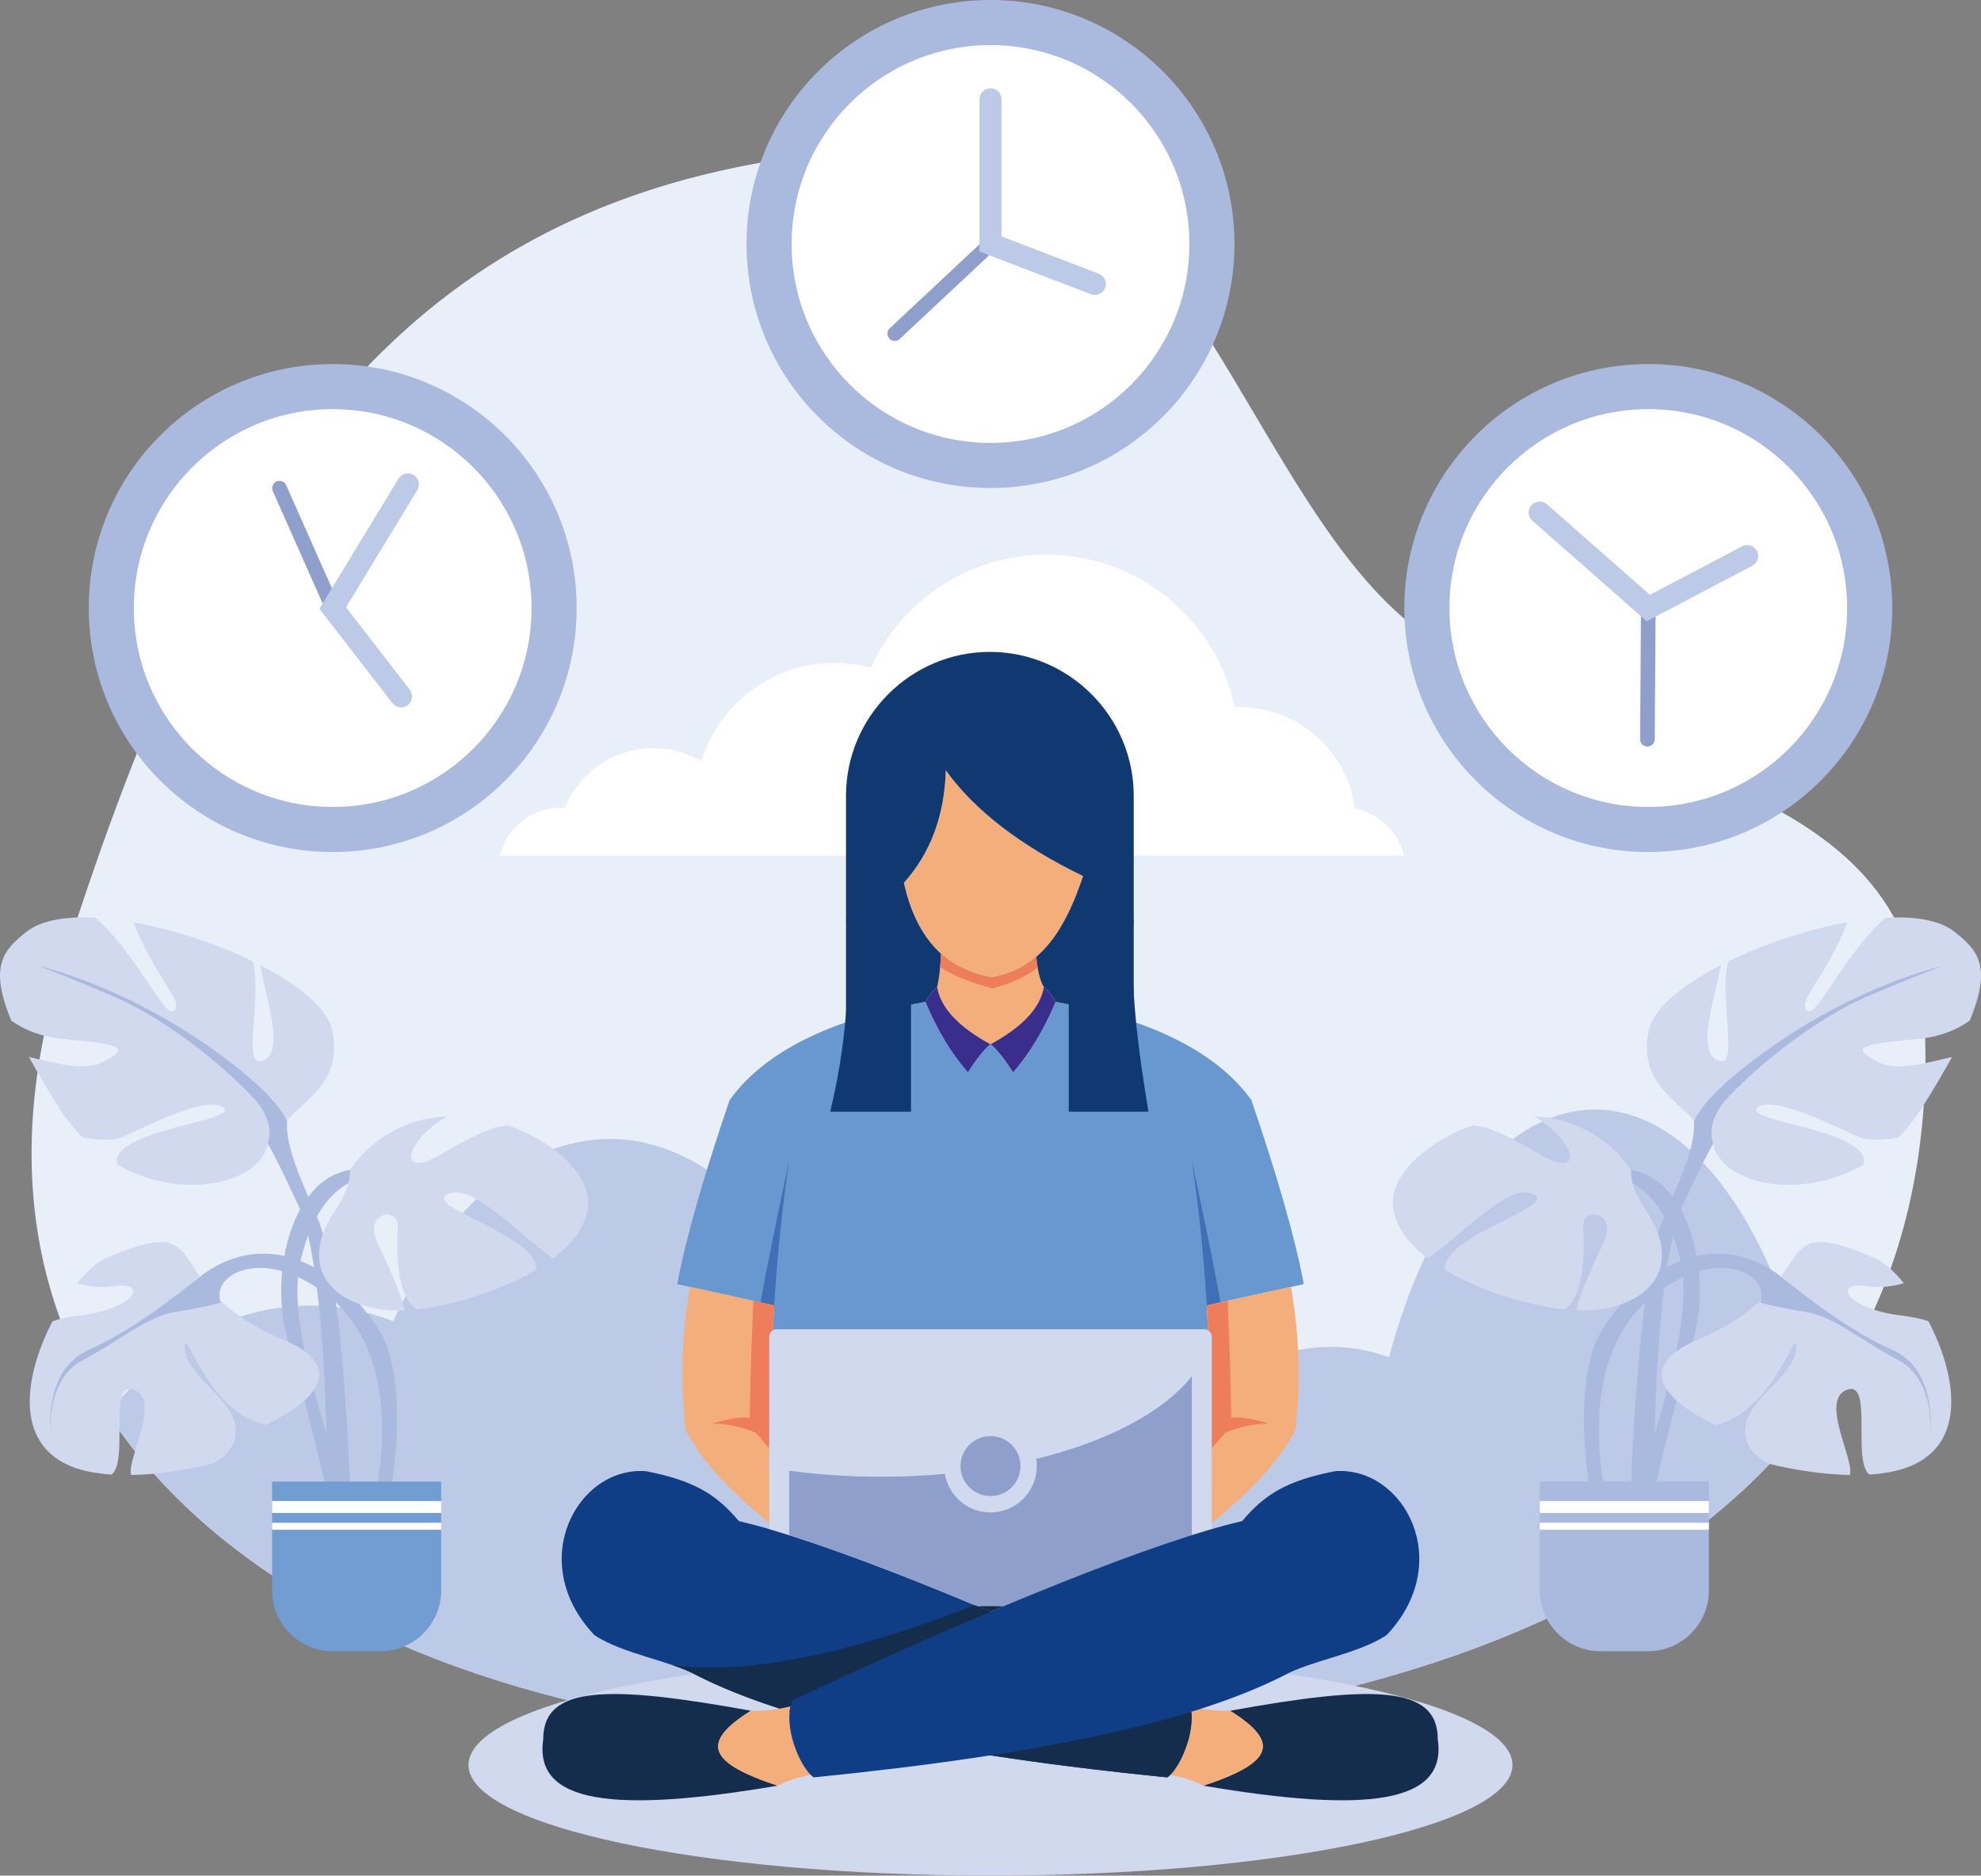 <?xml version="1.0" encoding="UTF-8"?><svg id="a" xmlns="http://www.w3.org/2000/svg" viewBox="0 0 1708.64 1617.4"><rect x="0" y="0" width="1708.64" height="1617.4" fill="#808080" stroke="none"/><path d="M823.64,126.59c198.97,0,255.45,307.73,399.09,416.19,190.12,143.56,438,120.59,438,366.97,0,432.53-424.24,589.24-886.55,589.24S-82.62,1259.1,55.04,827.71C192.69,396.32,361.32,126.59,823.64,126.59Z" style="fill:#e9eff8; fill-rule:evenodd;"/><path d="M1210.89,737.79H431.16c5.6-23.69,26.87-41.32,52.28-41.32,1.21,0,2.44,.05,3.65,.14,12.31-30.14,41.93-51.39,76.52-51.39,15.13,0,29.29,4.08,41.48,11.17,14.87-49.02,60.41-84.71,114.3-84.71,10.95,0,21.59,1.49,31.66,4.27,26.08-57.59,84.06-97.64,151.39-97.64,79.85,0,146.55,56.37,162.48,131.49,1.35-.05,2.68-.1,4.04-.1,51.16,0,93.37,38.26,99.61,87.71,20.87,3.91,37.5,19.88,42.33,40.39Z" style="fill:#fff; fill-rule:evenodd;"/><path d="M1564.02,1218.05c-28.66-152.63-102.17-261.25-188.39-261.25-76.91,0-143.72,86.52-177.58,213.59-16-5.84-32.79-8.93-50.08-8.93-111.16,0-201.25,127.99-201.25,285.86,0,14.18,.75,28.09,2.14,41.71h20.05c252.19-26.86,474.2-109.9,595.11-270.98Z" style="fill:#bcc9e7; fill-rule:evenodd;"/><path d="M735.45,1197.36c37.39-44.62,85.6-71.51,138.23-71.51,118.81,0,215.12,136.83,215.12,305.66,0,13.63-.65,27.09-1.87,40.32-7.83,1.47-15.72,2.87-23.65,4.21H534.51c-193.51-38.68-355.35-125.74-441.15-256.54,44-57.73,105.81-93.65,174.27-93.65,24.89,0,48.89,4.73,71.49,13.55,44.37-96.02,111.62-157.2,186.88-157.2,89.49,0,167.6,86.52,209.46,215.16Z" style="fill:#bcc9e7; fill-rule:evenodd;"/><path d="M854.32,1426.62c248.65,0,450.22,42.71,450.22,95.39s-201.57,95.39-450.22,95.39-450.22-42.71-450.22-95.39,201.57-95.39,450.22-95.39Z" style="fill:#d0d9ee; fill-rule:evenodd;"/><path d="M873.77,924.92c-7.13-11.35-13.61-19.5-19.44-24.45,27.66-15,43-31.47,46.01-49.42,4.05,3.55,7.47,7.85,10.25,12.88-10.28,24.5-22.55,44.83-36.82,60.98Z" style="fill:#3a2e8c; fill-rule:evenodd;"/><path d="M834.88,924.92c7.13-11.35,13.61-19.5,19.44-24.45-27.66-15-42.99-31.47-46.01-49.42-4.05,3.55-7.46,7.85-10.25,12.88,10.28,24.5,22.54,44.83,36.81,60.98Z" style="fill:#3a2e8c; fill-rule:evenodd;"/><path d="M1079.32,948.57c-29.83-41.25-86.08-69.46-168.74-84.63-10.28,24.5-22.55,44.83-36.82,60.98-7.13-11.35-13.61-19.5-19.44-24.45-5.83,4.95-12.31,13.1-19.44,24.45-14.27-16.16-26.54-36.48-36.81-60.98-82.67,15.17-138.91,43.38-168.75,84.63-22.82,66.8-37.89,119.72-45.2,158.77,24.21,5.2,52.08,11.33,83.61,18.41-4.23,75.37-5.32,139.74-3.28,193.12,44.07,12.83,105.65,35.68,179,66.37,3.8-.13,7.43-.31,10.87-.56,3.45,.25,7.07,.43,10.87,.56,73.36-30.68,134.94-53.54,179.01-66.37,2.04-53.39,.94-117.76-3.28-193.12,31.53-7.08,59.4-13.21,83.61-18.41-7.31-39.05-22.38-91.97-45.2-158.77Z" style="fill:#6998d0; fill-rule:evenodd;"/><path d="M1027.7,999.56c5.85,37.75,10.26,79.82,13.22,126.19,3.99-.9,7.91-1.78,11.79-2.64-5.14-28.71-13.48-69.9-25.01-123.55Z" style="fill:#406fb5; fill-rule:evenodd;"/><path d="M680.95,999.56c-5.85,37.75-10.26,79.82-13.22,126.19-3.99-.9-7.92-1.78-11.79-2.64,5.14-28.71,13.48-69.9,25.02-123.55Z" style="fill:#406fb5; fill-rule:evenodd;"/><path d="M1025.3,1466.29c8.9,22.62-7.44,59.11-18.53,66.41-201.91-20.27-327.96-48.64-405.74-87.97-23.17-12.84-63.66-18.36-88.32-34.7-59.68-62.93-14.99-145.48,44.16-141.41,41.35,7.97,60.85,19.79,80.43,43.11,70.78,16.16,214.83,73.29,388,154.57Z" style="fill:#0f3d86; fill-rule:evenodd;"/><path d="M1240.1,1500.03c8.12,55.12-60.68,63.84-202.19,39.83,59.5-19.64,67.36-36.97,23.05-64.62,123.12-22.31,179.33-22.11,179.14,24.79h0Zm-771.56,0c-8.13,55.12,60.67,63.84,202.19,39.83-59.5-19.64-67.37-36.97-23.05-64.62-123.12-22.31-179.34-22.11-179.14,24.79Z" style="fill:#142d4d; fill-rule:evenodd;"/><path d="M1009.38,1530.54c11.86,2.26,21.38,5.37,28.53,9.32,59.5-19.64,67.36-36.97,23.05-64.62-10.03,.49-21.42-.82-34.13-3.91,4.63,20.78-7.47,49.4-17.45,59.2h0Zm-310.12,0c-11.87,2.26-21.38,5.37-28.53,9.32-59.5-19.64-67.37-36.97-23.05-64.62,10.03,.49,21.41-.82,34.13-3.91-4.64,20.78,7.47,49.4,17.45,59.2Z" style="fill:#f4ae7c; fill-rule:evenodd;"/><path d="M1117.17,1233.19c4.87-39.79,3.65-80.95-3.65-123.48-18.34,3.97-38.62,8.44-60.82,13.4-3.87,.87-7.8,1.74-11.79,2.64,4.09,73.01,5.25,135.71,3.46,188.09,36.16-29.14,60.42-56.02,72.79-80.65Z" style="fill:#f4ae7c; fill-rule:evenodd;"/><path d="M591.48,1233.19c-4.87-39.79-3.66-80.95,3.65-123.48,18.34,3.97,38.62,8.44,60.81,13.4,3.87,.87,7.8,1.74,11.79,2.64-4.09,73.01-5.25,135.71-3.46,188.09-36.16-29.14-60.43-56.02-72.79-80.65Z" style="fill:#f4ae7c; fill-rule:evenodd;"/><path d="M1061.96,1222.67c-.34-28.5-1.38-62.16-3.11-100.94-2.03,.45-4.08,.9-6.14,1.37-3.87,.87-7.8,1.74-11.79,2.64,2.52,45.01,3.93,86.11,4.22,123.28,3.3-3.85,7.15-8.34,11.54-13.47,12.53-5.32,25.06-7.95,37.59-7.89-14.42-4.46-25.19-6.13-32.31-5h0Zm-415.26,0c.34-28.5,1.38-62.16,3.1-100.94,2.03,.45,4.08,.9,6.14,1.37,3.87,.87,7.8,1.74,11.79,2.64-2.53,45.01-3.93,86.11-4.22,123.28-3.3-3.85-7.15-8.34-11.54-13.47-12.53-5.32-25.06-7.95-37.59-7.89,14.42-4.46,25.18-6.13,32.31-5Z" style="fill:#ed7d5b; fill-rule:evenodd;"/><path d="M669.91,1146.28h368.84c3.53,0,6.42,2.89,6.42,6.42v165.89c-44.03,12.74-105.78,35.63-179.42,66.42h-22.85c-73.64-30.8-135.39-53.68-179.42-66.42v-165.89c0-3.53,2.89-6.42,6.42-6.42Z" style="fill:#d0d9ee; fill-rule:evenodd;"/><path d="M680.65,1323.79c42.34,13.34,97.73,34.24,162.25,61.23l.55,.22,4.44-.22h12.85l4.45,.22c64.76-27.09,120.34-48.08,162.8-61.45v-137.01c-24.22,30.72-72.45,56.1-134.2,71.29,.31,2.02,.48,4.09,.48,6.19,0,22.06-17.88,39.95-39.95,39.95-19.76,0-36.17-14.35-39.38-33.2-17.76,1.6-36.11,2.44-54.89,2.44-27.56,0-54.19-1.81-79.4-5.18v55.52Z" style="fill:#8d9fca; fill-rule:evenodd;"/><path d="M815.77,664.26c24.87,34.59,64.34,64.99,118.41,91.21-13.52,40.5-33.93,80.04-78.53,87.41-42.75-6.85-66.38-37.75-76.04-81.63,22.97-25.58,35.02-57.91,36.16-96.99Z" style="fill:#f4ae7c; fill-rule:evenodd;"/><path d="M977.85,686.22c0-68.24-55.83-124.07-124.08-124.07s-124.07,55.83-124.07,124.07v195.26c20.33-7.07,43.11-12.91,68.37-17.55,2.79-5.03,6.2-9.32,10.25-12.88,3.02,17.95,18.35,34.41,46.01,49.42,27.66-15,43-31.47,46.01-49.42,4.05,3.55,7.47,7.85,10.25,12.88,24.8,4.55,47.21,10.28,67.26,17.17v-194.88h0Zm-162.08-21.96c24.87,34.59,64.34,64.99,118.41,91.21-13.52,40.5-33.93,80.04-78.53,87.41-42.75-6.85-66.38-37.75-76.04-81.63,22.97-25.58,35.02-57.91,36.16-96.99Z" style="fill:#0f3970; fill-rule:evenodd;"/><path d="M900.33,851.05c-3.1-4.87-5.29-13.51-6.55-25.92-10.32,8.87-22.8,15.22-38.13,17.75-17.93-2.87-32.5-9.97-44.08-20.49-.39,11.38-1.48,20.93-3.26,28.67,3.02,17.95,18.35,34.41,46.01,49.42,27.66-15,43-31.47,46.01-49.42Z" style="fill:#f4ae7c; fill-rule:evenodd;"/><path d="M895.03,834.53c-.48-2.85-.9-5.98-1.25-9.4-10.32,8.87-22.8,15.22-38.13,17.75-17.93-2.87-32.5-9.97-44.08-20.49-.14,4.04-.37,7.84-.68,11.42,10.66,7.26,25.71,13.44,45.14,18.55,12.29-3.31,25.26-7.89,38.99-17.82Z" style="fill:#ed7d5b; fill-rule:evenodd;"/><path d="M729.7,792.54h56.05v166.13h-69.72c13.06-53.67,18.15-108.94,13.67-166.13Z" style="fill:#0f3970; fill-rule:evenodd;"/><path d="M921.8,792.54h56.05c-3.83,55.16,3.5,110.62,12.72,166.13h-68.77v-166.13Z" style="fill:#0f3970; fill-rule:evenodd;"/><path d="M854.32,1238.4c14.28,0,25.85,11.57,25.85,25.85s-11.57,25.85-25.85,25.85-25.85-11.58-25.85-25.85,11.58-25.85,25.85-25.85Z" style="fill:#8d9fca; fill-rule:evenodd;"/><path d="M683.35,1466.29c-8.9,22.62,7.44,59.11,18.52,66.41,201.92-20.27,327.97-48.64,405.74-87.97,23.18-12.84,63.66-18.36,88.33-34.7,59.67-62.93,14.99-145.48-44.16-141.41-41.36,7.97-60.85,19.79-80.44,43.11-70.77,16.16-214.83,73.29-387.99,154.57Z" style="fill:#0f3d86; fill-rule:evenodd;"/><path d="M840.85,1384.16c-110.37,42.99-197.29,60.23-260.77,51.75,7.76,2.66,14.94,5.5,20.95,8.83,20.31,10.27,43.92,19.79,71.31,28.62,3.07-.55,6.24-1.23,9.49-2.02,.39-1.74,.9-3.43,1.53-5.04,61.29-28.77,118.93-54.51,170.97-76.48-3.65-1.54-7.27-3.07-10.87-4.57-.19-.08-.37-.15-.55-.22-.68-.29-1.36-.58-2.05-.86Z" style="fill:#142d4d; fill-rule:evenodd;"/><path d="M1027.59,1476.1c-46.55,14.34-103.58,26.8-173.27,37.59,45.26,7.02,95.88,13.33,152.44,19.01,.84-.56,1.73-1.28,2.62-2.16,9.24-9.08,20.29-34.27,18.21-54.44Z" style="fill:#142d4d; fill-rule:evenodd;"/><path d="M854.32,1389.81c3.65-1.54,7.28-3.07,10.87-4.57l-4.45-.22h-12.85l-4.44,.22c3.59,1.51,7.21,3.03,10.87,4.57Z" style="fill:#142d4d; fill-rule:evenodd;"/><path d="M1441.12,928.53c34.32,31.33,19.4,62.68-5.96,120.88-25.36,58.2-29.84,273.11-29.84,273.11l20.89-2.99s-3-220.88,25.36-280.58c28.36-59.7,40.31-89.54,65.67-70.14,25.37,19.4-76.11-40.29-76.11-40.29Z" style="fill:#aab9de; fill-rule:evenodd;"/><path d="M1422.28,887.95c4.15-18.57,28.92-38.66,62.02-55.72-4.94,27.4-20.68,72.19-4.38,81.38,22.04,12.38,2.14-50.16,10.64-84.53,31.09-15.18,68.51-27.59,102.93-33.76-.07,.13-.1,.25-.13,.39-19.4,49.25-44.77,68.65-34.33,76.1,7.84,5.61,33.43-51.27,67.26-80.43,25.36-1.35,46.84,2.08,59.52,12.14,19.63,15.54,32.8,29.32,13.07,76.64-11.26,8.06-25.89,13.83-42.85,15.54-44.76,4.48-65.68,5.96-34.32,20.89,15.35,7.31,41.04-.41,61.92-5.12-6.75,12.47-15.08,26.58-25.2,42.65-6.42,10.2-13.47,19.04-20.98,26.7-14.42,2.77-27,2.79-33.66-.05-20.89-8.96-74.61-37.32-88.04-25.37-13.14,11.68,99.5,19.08,91.7,48.78-54.61,31.45-117.09,16.49-128.12-12.4-14.85-38.79-69.59-47.92-57.05-103.83Z" style="fill:#d0d9ee; fill-rule:evenodd;"/><path d="M1535.16,1100.16c-59.72-44.78-120.88-3-152.24,44.77-31.32,47.75-8.96,155.2-8.96,155.2,0,0,11.96,0,11.96-4.47s-32.84-126.85,44.76-182.08c48.55-34.53,83.56-17.9,88.04-1.49,4.48,16.42-19.4,46.27-19.4,46.27l35.84-58.2Z" style="fill:#aab9de; fill-rule:evenodd;"/><path d="M1397.84,1008.12c59.71,0,79.12,92.53,62.68,146.25-16.4,53.73-38.8,153.71-38.8,153.71l-14.92-14.92s56.72-140.28,43.28-202.97c-13.44-62.68-46.24-73.13-52.24-73.13s0-8.94,0-8.94Z" style="fill:#aab9de; fill-rule:evenodd;"/><path d="M1447.9,1154.79c4.22-5.57,9.39-10.16,15.71-13.22-.82,4.46-1.85,8.73-3.1,12.79-7.47,24.48-16.17,58.56-23.48,88.41-.62-3.82-1.68-9.71-3.23-18.8-.4-2.15-.66-4.47-.89-6.95,5.87-19.88,11.4-41.56,14.99-62.24Z" style="fill:#aab9de; fill-rule:evenodd;"/><path d="M1464.24,1155.24c113.4-47.76,53.66-113.29,153.65-70.01,7.04,3.04,15.61,10.74,24.2,21.33-8.89,2.53-19.66,4.35-31.69,2.55-29.84-4.48-19.4,19.4,29.88,25.37,9.25,1.12,16.79,2.68,23.05,4.87,23.49,45.07,34.06,104.35-15.61,124.96-9.79,4.07-21.87,6.39-35.34,7.26-15.31-12.18,3.76-82.65-19.89-72.92-22.66,9.35,7.15,60.41,3.06,73.28-22.4-.39-47.2-4.06-70.84-9.92-9.39-5.26-16.57-12.3-18.74-21.55-7.48-31.35,41.76-50.75,43.28-77.61,1.35-24.69-18.09,54.34-69.5,65.97-46.54-21.73-68.54-51.23-15.51-73.56Z" style="fill:#d0d9ee; fill-rule:evenodd;"/><path d="M1383.41,1070.8c11.96-25.37-19.4-31.35-17.88-11.95,1.28,17.2,1.45,58.99-16.17,70.37-30.4-3.3-71.77-15.55-103.06-34.22-.39-2.53,0-5.13,1.32-7.78,13.44-26.87,100-49.25,73.12-58.2-21.38-7.14-58.89,34.96-89.09,56.16-18.15-13.77-30.31-30.17-30.31-48.49,0-24.81,30.14-52.87,69.1-66.28,17.52,1.77,33.83,11.35,59.26,25.78,37.57,21.3,28.88-13.15-6.66-33.57,30.7,1.58,61.26,14.69,83.83,46,0,0-2.14,13.39,12.02,34.09,38.63,56.47-5.96,89.44-59.25,87.3,3.03-14.88,15.54-41.68,23.78-59.2Z" style="fill:#d0d9ee; fill-rule:evenodd;"/><path d="M1531.56,1097.62c29.18,22.56,61.59,48.92,101.38,66.83,39.83,17.92,31.86,76.28,31.86,76.28,0,0,5.96-50.41-27.21-67.66-33.17-17.24-55.04-37.81-80.23-41.78-25.23-3.99-39.16-7.96-39.16-7.96,0,0,7.97-15.92,3.32-21.89-4.64-5.97,10.05-3.82,10.05-3.82Z" style="fill:#aab9de; fill-rule:evenodd;"/><path d="M1675.4,832.8c-106.79,28.52-185.04,96.84-199.66,113.42-14.59,16.57-14.59,21.22-14.59,21.22l11.29,21.22,5.31-2.66s-8.63-17.9,13.93-41.11c38.9-40.05,86.23-71.65,118.74-85.58,32.51-13.92,64.99-26.52,64.99-26.52Z" style="fill:#aab9de; fill-rule:evenodd;"/><path d="M1380.61,1423.92h40.81c29.01,0,52.53-23.53,52.53-52.54v-93.74h-145.88v93.74c0,29.01,23.51,52.54,52.53,52.54Z" style="fill:#aab9de; fill-rule:evenodd;"/><rect x="1328.08" y="1294.39" width="145.87" height="10.27" style="fill:#fff;"/><rect x="1328.08" y="1313.12" width="145.87" height="6.04" style="fill:#fff;"/><path d="M267.53,928.53c-34.32,31.33-19.4,62.68,5.96,120.88,25.36,58.2,29.84,273.11,29.84,273.11l-20.88-2.99s3-220.88-25.36-280.58c-28.36-59.7-40.32-89.54-65.68-70.14-25.36,19.4,76.12-40.29,76.12-40.29Z" style="fill:#aab9de; fill-rule:evenodd;"/><path d="M286.37,887.95c-4.15-18.57-28.92-38.66-62.03-55.72,4.94,27.4,20.69,72.19,4.38,81.38-22.04,12.38-2.14-50.16-10.64-84.53-31.09-15.18-68.51-27.59-102.93-33.76,.07,.13,.1,.25,.13,.39,19.4,49.25,44.76,68.65,34.32,76.1-7.84,5.61-33.43-51.27-67.26-80.43-25.36-1.35-46.83,2.08-59.51,12.14-19.64,15.54-32.81,29.32-13.08,76.64,11.27,8.06,25.89,13.83,42.85,15.54,44.77,4.48,65.68,5.96,34.32,20.89-15.35,7.31-41.04-.41-61.92-5.12,6.75,12.47,15.09,26.58,25.2,42.65,6.42,10.2,13.47,19.04,20.98,26.7,14.43,2.77,27.01,2.79,33.66-.05,20.88-8.96,74.6-37.32,88.04-25.37,13.14,11.68-99.51,19.08-91.7,48.78,54.61,31.45,117.09,16.49,128.13-12.4,14.85-38.79,69.6-47.92,57.05-103.83Z" style="fill:#d0d9ee; fill-rule:evenodd;"/><path d="M173.49,1100.16c59.71-44.78,120.88-3,152.24,44.77,31.32,47.75,8.96,155.2,8.96,155.2,0,0-11.96,0-11.96-4.47s32.84-126.85-44.76-182.08c-48.55-34.53-83.56-17.9-88.04-1.49-4.47,16.42,19.4,46.27,19.4,46.27l-35.83-58.2Z" style="fill:#aab9de; fill-rule:evenodd;"/><path d="M310.8,1008.12c-59.71,0-79.11,92.53-62.68,146.25,16.4,53.73,38.8,153.71,38.8,153.71l14.92-14.92s-56.72-140.28-43.28-202.97c13.44-62.68,46.25-73.13,52.24-73.13s0-8.94,0-8.94Z" style="fill:#aab9de; fill-rule:evenodd;"/><path d="M260.74,1154.79c-4.22-5.57-9.39-10.16-15.71-13.22,.82,4.46,1.84,8.73,3.09,12.79,7.48,24.48,16.17,58.56,23.49,88.41,.62-3.82,1.68-9.71,3.23-18.8,.39-2.15,.66-4.47,.89-6.95-5.86-19.88-11.4-41.56-14.99-62.24Z" style="fill:#aab9de; fill-rule:evenodd;"/><path d="M244.41,1155.24c-113.41-47.76-53.66-113.29-153.65-70.01-7.05,3.04-15.61,10.74-24.21,21.33,8.89,2.53,19.66,4.35,31.69,2.55,29.84-4.48,19.4,19.4-29.87,25.37-9.26,1.12-16.8,2.68-23.05,4.87-23.49,45.07-34.06,104.35,15.61,124.96,9.78,4.07,21.87,6.39,35.34,7.26,15.31-12.18-3.75-82.65,19.89-72.92,22.67,9.35-7.15,60.41-3.06,73.28,22.4-.39,47.2-4.06,70.85-9.92,9.39-5.26,16.56-12.3,18.74-21.55,7.47-31.35-41.76-50.75-43.28-77.61-1.35-24.69,18.08,54.34,69.5,65.97,46.54-21.73,68.54-51.23,15.52-73.56Z" style="fill:#d0d9ee; fill-rule:evenodd;"/><path d="M325.23,1070.8c-11.96-25.37,19.4-31.35,17.88-11.95-1.29,17.2-1.45,58.99,16.17,70.37,30.4-3.3,71.77-15.55,103.06-34.22,.39-2.53,0-5.13-1.32-7.78-13.44-26.87-99.99-49.25-73.12-58.2,21.37-7.14,58.89,34.96,89.09,56.16,18.15-13.77,30.3-30.17,30.3-48.49,0-24.81-30.14-52.87-69.1-66.28-17.52,1.77-33.82,11.35-59.25,25.78-37.58,21.3-28.88-13.15,6.65-33.57-30.7,1.58-61.26,14.69-83.82,46,0,0,2.14,13.39-12.02,34.09-38.64,56.47,5.96,89.44,59.25,87.3-3.03-14.88-15.54-41.68-23.78-59.2Z" style="fill:#d0d9ee; fill-rule:evenodd;"/><path d="M177.08,1097.62c-29.18,22.56-61.59,48.92-101.38,66.83-39.82,17.92-31.85,76.28-31.85,76.28,0,0-5.96-50.41,27.21-67.66,33.17-17.24,55.04-37.81,80.23-41.78,25.23-3.99,39.17-7.96,39.17-7.96,0,0-7.97-15.92-3.33-21.89,4.64-5.97-10.05-3.82-10.05-3.82Z" style="fill:#aab9de; fill-rule:evenodd;"/><path d="M33.24,832.8c106.78,28.52,185.04,96.84,199.66,113.42,14.59,16.57,14.59,21.22,14.59,21.22l-11.3,21.22-5.3-2.66s8.63-17.9-13.93-41.11c-38.89-40.05-86.23-71.65-118.74-85.58-32.51-13.92-64.98-26.52-64.98-26.52Z" style="fill:#aab9de; fill-rule:evenodd;"/><path d="M328.03,1423.92h-40.81c-29.02,0-52.54-23.53-52.54-52.54v-93.74h145.88v93.74c0,29.01-23.52,52.54-52.54,52.54Z" style="fill:#729dd3; fill-rule:evenodd;"/><rect x="234.69" y="1294.39" width="145.88" height="10.27" style="fill:#fff;"/><rect x="234.69" y="1313.12" width="145.88" height="6.04" style="fill:#fff;"/><path d="M854.32,0c116.21,0,210.41,94.2,210.41,210.41s-94.21,210.41-210.41,210.41-210.41-94.2-210.41-210.41S738.11,0,854.32,0Z" style="fill:#aab9de; fill-rule:evenodd;"/><circle cx="854.32" cy="210.41" r="171.52" style="fill:#fff;"/><path d="M776.02,292.3c-2.54,2.37-6.53,2.24-8.91-.31-2.38-2.54-2.23-6.53,.31-8.9l82.6-77.28c2.54-2.37,6.53-2.23,8.91,.31,2.37,2.54,2.23,6.53-.31,8.91l-82.6,77.28Z" style="fill:#8d9fca; fill-rule:evenodd;"/><path d="M844.85,85.59c0-5.23,4.24-9.47,9.48-9.47s9.47,4.24,9.47,9.47v118.32l83.9,32.1c4.88,1.86,7.33,7.33,5.48,12.21-1.86,4.88-7.33,7.34-12.21,5.47l-96.11-36.77V85.59Z" style="fill:#bcc9e7; fill-rule:evenodd;"/><circle cx="1421.68" cy="524.34" r="210.41" transform="translate(-42.83 135.34) rotate(-5.37)" style="fill:#aab9de;"/><path d="M1421.68,352.82c94.72,0,171.51,76.79,171.51,171.52s-76.79,171.51-171.51,171.51-171.52-76.79-171.52-171.51,76.79-171.52,171.52-171.52Z" style="fill:#fff; fill-rule:evenodd;"/><path d="M1427.23,637.5c-.03,3.48-2.87,6.28-6.35,6.25-3.48-.03-6.28-2.87-6.25-6.35l.75-113.11c.03-3.48,2.88-6.28,6.35-6.25,3.48,.02,6.28,2.87,6.26,6.35l-.75,113.11Z" style="fill:#8d9fca; fill-rule:evenodd;"/><path d="M1321.68,449.03c-3.93-3.45-4.31-9.44-.85-13.36,3.45-3.93,9.44-4.31,13.37-.86l88.86,78.13,79.5-41.81c4.62-2.44,10.35-.67,12.78,3.95s.67,10.34-3.95,12.78l-91.08,47.89-98.63-86.72Z" style="fill:#bcc9e7; fill-rule:evenodd;"/><circle cx="286.96" cy="524.34" r="210.41" transform="translate(-2.1 1.15) rotate(-.23)" style="fill:#aab9de;"/><path d="M286.96,352.82c94.72,0,171.51,76.79,171.51,171.52s-76.79,171.51-171.51,171.51-171.52-76.79-171.52-171.51,76.79-171.52,171.52-171.52Z" style="fill:#fff; fill-rule:evenodd;"/><path d="M235.29,423.5c-1.41-3.18,.03-6.9,3.22-8.31,3.18-1.41,6.9,.03,8.31,3.21l45.91,103.39c1.41,3.18-.03,6.9-3.22,8.31-3.18,1.41-6.9-.03-8.31-3.21l-45.91-103.39Z" style="fill:#8d9fca; fill-rule:evenodd;"/><path d="M343.74,412.77c2.72-4.47,8.54-5.89,13.01-3.17,4.47,2.72,5.89,8.55,3.17,13.02l-61.49,101.09,54.99,71.02c3.21,4.12,2.46,10.07-1.67,13.27-4.12,3.21-10.07,2.46-13.28-1.67l-62.99-81.36,68.25-112.2Z" style="fill:#bcc9e7; fill-rule:evenodd;"/></svg>